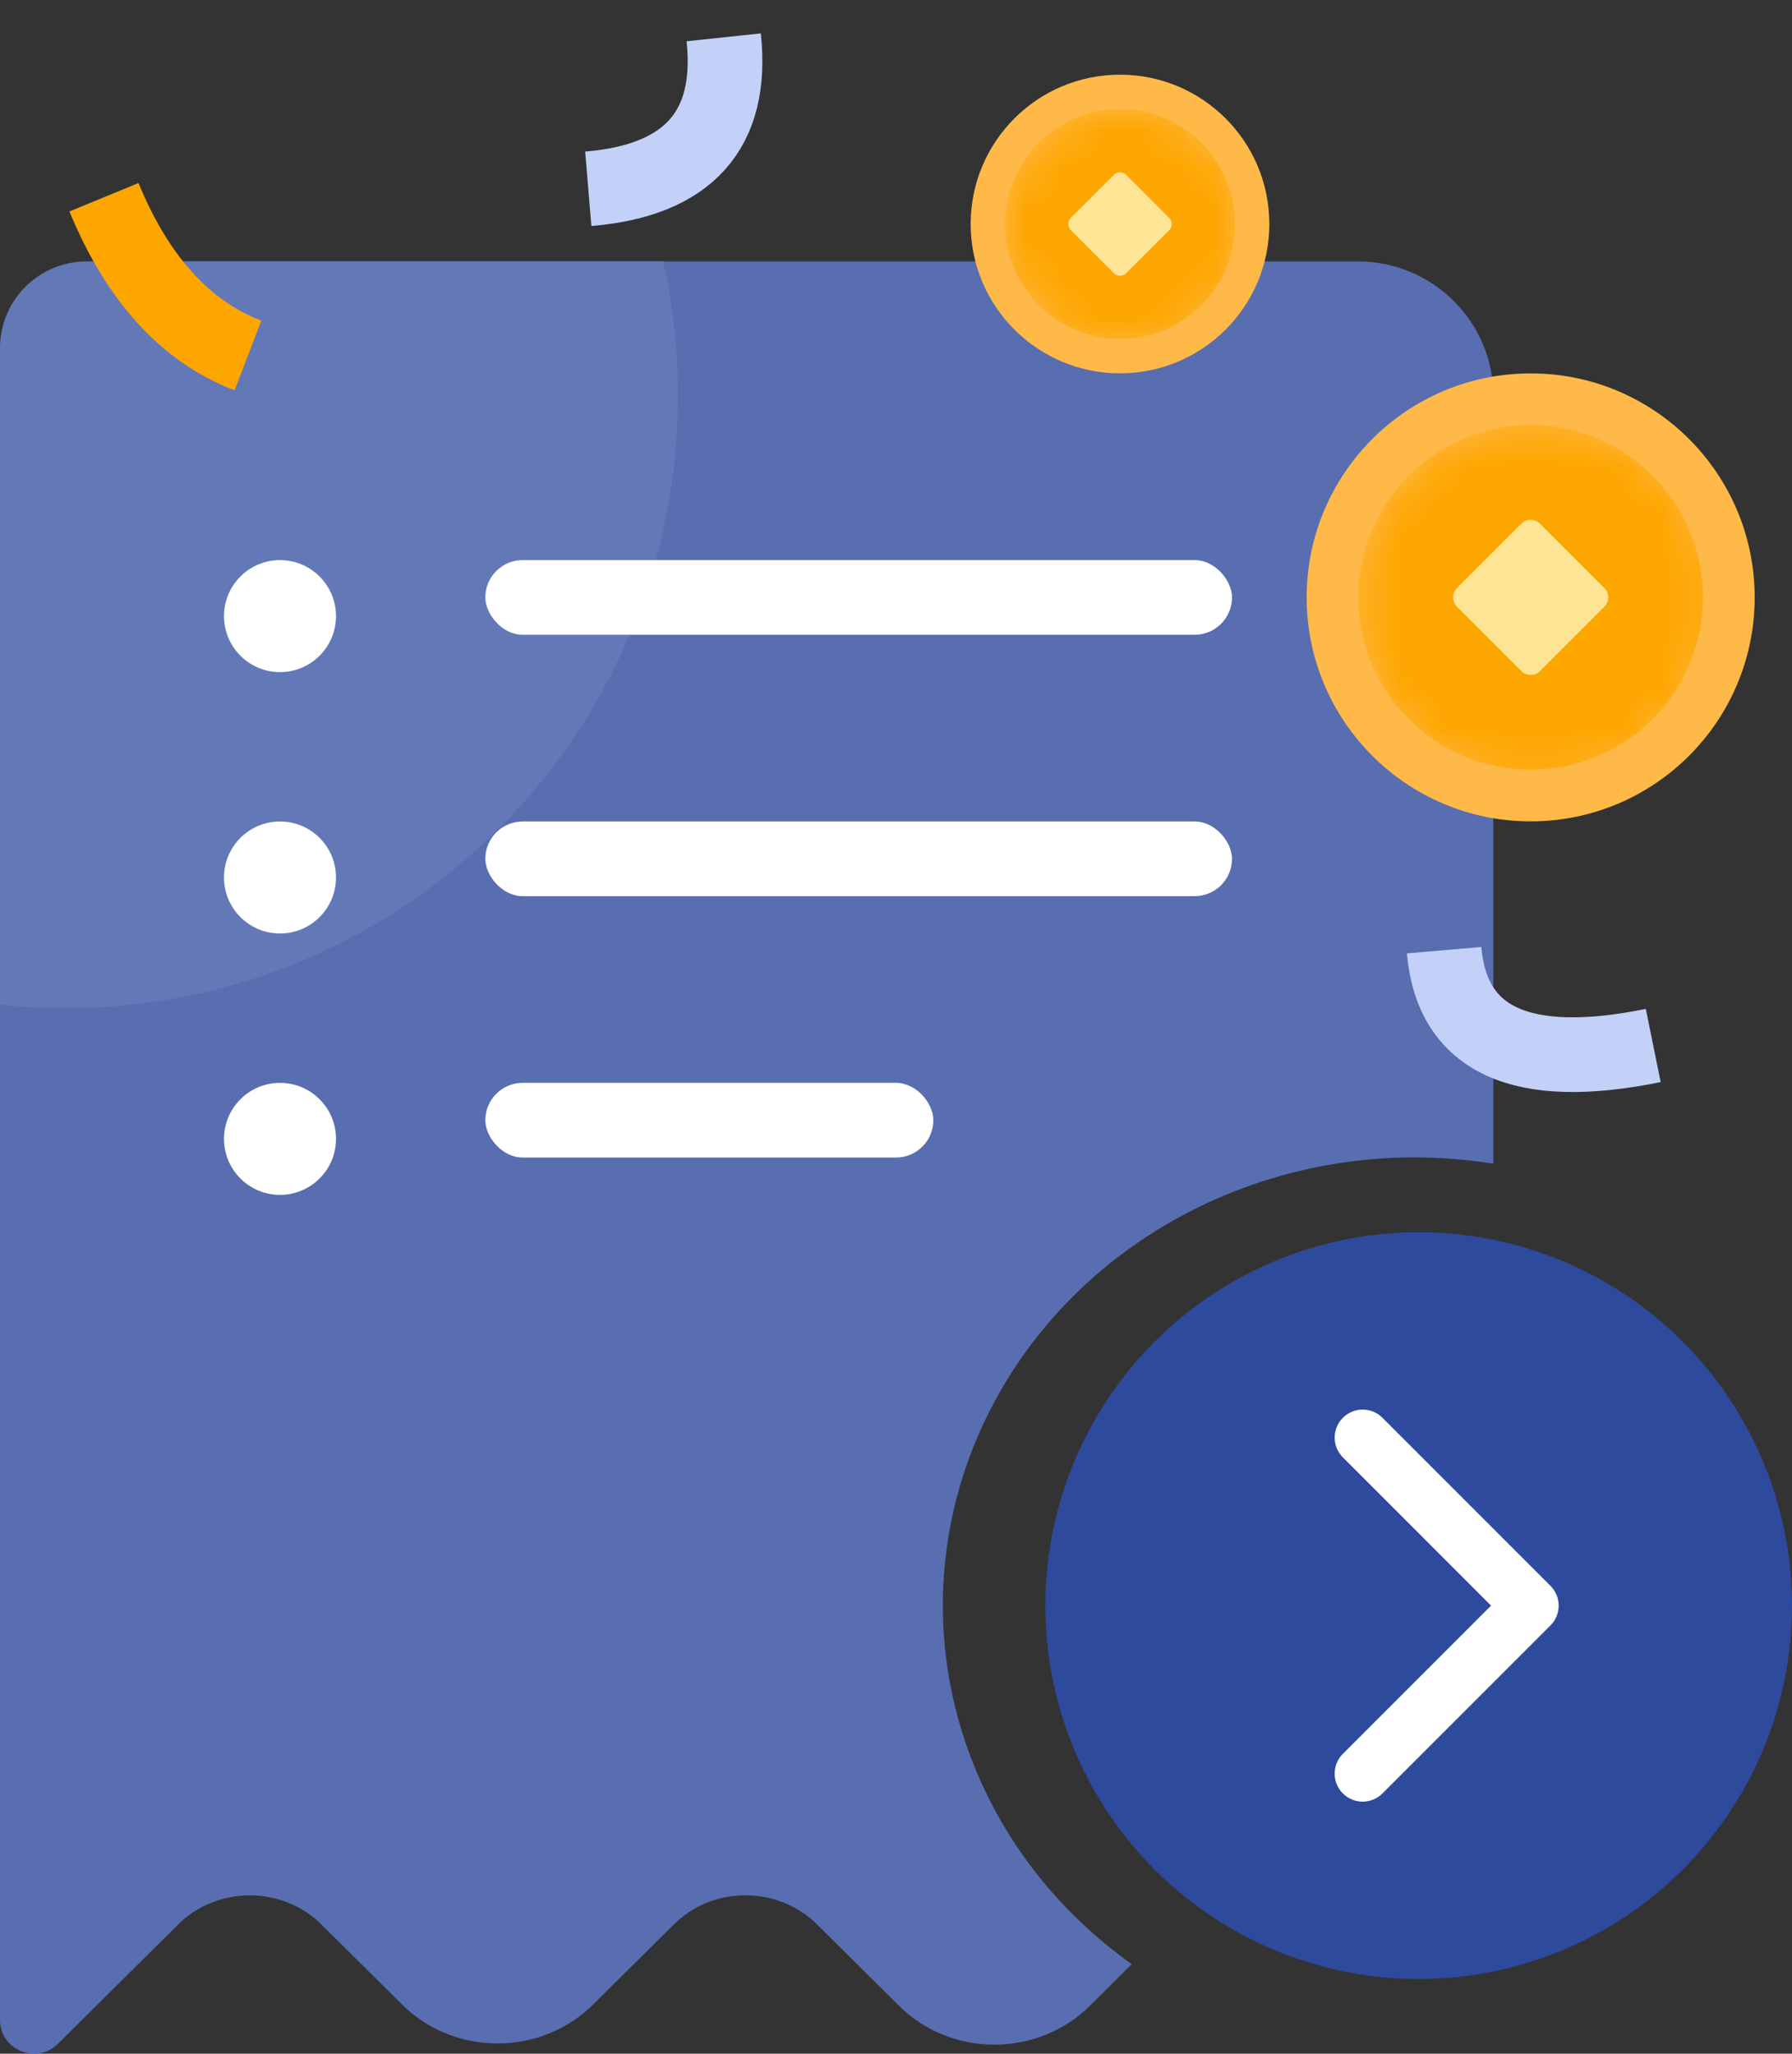 <?xml version="1.0" encoding="UTF-8"?>
<svg width="48px" height="55px" viewBox="0 0 48 55" version="1.1" xmlns="http://www.w3.org/2000/svg" xmlns:xlink="http://www.w3.org/1999/xlink">
    <rect x="0" y="0" width="48" height="55" fill="#333333" stroke="none"/>
    <title>编组 4备份 3</title>
    <defs>
        <path d="M1.385,6.114 C1.385,8.726 3.503,10.844 6.115,10.844 L6.115,10.844 C8.728,10.844 10.846,8.726 10.846,6.114 L10.846,6.114 C10.846,3.502 8.728,1.384 6.115,1.384 L6.115,1.384 C3.503,1.384 1.385,3.502 1.385,6.114" id="path-1"></path>
        <path d="M0.923,4.076 C0.923,5.817 2.335,7.229 4.077,7.229 L4.077,7.229 C5.819,7.229 7.231,5.817 7.231,4.076 L7.231,4.076 C7.231,2.335 5.819,0.923 4.077,0.923 L4.077,0.923 C2.335,0.923 0.923,2.335 0.923,4.076" id="path-3"></path>
    </defs>
    <g id="页面-1" stroke="none" stroke-width="1" fill="none" fill-rule="evenodd">
        <g id="意见反馈入口" transform="translate(-1856, -665)">
            <g id="编组-4备份-3" transform="translate(1856, 666)">
                <path d="M26.28,37.264 C23.98,42.356 25.648,48.281 30.316,51.602 L29.208,52.702 C28.541,53.376 27.611,53.758 26.637,53.758 C25.663,53.758 24.732,53.376 24.065,52.702 L21.897,50.55 C21.396,50.044 20.698,49.758 19.967,49.758 C19.237,49.758 18.538,50.044 18.038,50.55 L15.899,52.67 C15.232,53.344 14.302,53.726 13.328,53.726 C12.355,53.726 11.425,53.344 10.758,52.67 L8.619,50.55 C8.118,50.045 7.421,49.759 6.691,49.759 C5.96,49.759 5.263,50.045 4.762,50.55 L1.552,53.734 C0.979,54.302 0,53.9 0,53.096 L0,9.606 C0,7.614 1.627,6 3.636,6 L36.364,6 C38.373,6 40,7.614 40,9.606 L40,30.166 C34.25,29.24 28.58,32.173 26.28,37.264 Z" id="路径备份" fill="#586EB1" fill-rule="nonzero"></path>
                <path d="M18.16,8.323 L18.16,25.906 C17.581,25.968 16.994,26 16.399,26 C7.342,26 0,18.658 0,9.601 C0,8.364 0.138,7.159 0.398,6 L15.837,6 C17.12,6 18.16,7.04 18.16,8.323 Z" id="路径备份-17" fill="#6378B7" fill-rule="nonzero" transform="translate(9.08, 16) scale(-1, 1) translate(-9.08, -16) "></path>
                <g id="编组-4备份" transform="translate(28, 32)" fill-rule="nonzero">
                    <path d="M0,10 C-0,13.573 1.906,16.874 5,18.66 C8.094,20.447 11.906,20.447 15,18.66 C18.094,16.874 20,13.573 20,10 C20,6.427 18.094,3.126 15,1.34 C11.906,-0.447 8.094,-0.447 5,1.34 C1.906,3.126 -0,6.427 0,10 L0,10 Z" id="路径" fill="#2E4A9D"></path>
                    <g id="Icon/icon-向右箭头-灰" transform="translate(4, 4)" fill="#FFFFFF">
                        <path d="M1.72,3.22 C1.99,2.949 2.415,2.929 2.71,3.157 L2.78,3.22 L6.75,7.189 L10.72,3.22 C10.99,2.949 11.415,2.929 11.71,3.157 L11.78,3.22 C12.051,3.49 12.071,3.915 11.843,4.21 L11.78,4.28 L7.28,8.78 C7.01,9.051 6.585,9.071 6.29,8.843 L6.22,8.78 L1.72,4.28 C1.427,3.987 1.427,3.513 1.72,3.22 Z" id="路径-2" transform="translate(6.75, 6) rotate(-90) translate(-6.75, -6) "></path>
                    </g>
                </g>
                <g id="编组-7" transform="translate(6, 14)" fill="#FFFFFF">
                    <rect id="矩形备份-3" x="7" y="7" width="20" height="2" rx="1"></rect>
                    <rect id="矩形备份-5" x="7" y="0" width="20" height="2" rx="1"></rect>
                    <circle id="椭圆形" cx="1.5" cy="1.5" r="1.5"></circle>
                    <circle id="椭圆形备份" cx="1.5" cy="8.5" r="1.5"></circle>
                    <circle id="椭圆形备份-6" cx="1.5" cy="15.5" r="1.5"></circle>
                    <rect id="矩形备份-4" x="7" y="14" width="12" height="2" rx="1"></rect>
                </g>
                <g id="编组-6" transform="translate(26, 1)">
                    <g id="编组-3备份-2" transform="translate(9, 8)">
                        <path d="M6,11.997 C2.686,11.997 0,9.312 0,5.999 C0,2.686 2.686,0 6,0 C9.314,0 12,2.686 12,5.999 C12,9.312 9.314,11.997 6,11.997 Z" id="Fill-37" fill="#FFB948"></path>
                        <mask id="mask-2" fill="white">
                            <use xlink:href="#path-1"></use>
                        </mask>
                        <g id="Clip-40"></g>
                        <path d="M6,10.613 C8.549,10.613 10.615,8.547 10.615,5.999 C10.615,3.45 8.549,1.384 6,1.384 C3.451,1.384 1.385,3.45 1.385,5.999 C1.385,8.547 3.451,10.613 6,10.613 Z" id="Fill-39" fill="#FEA600" mask="url(#mask-2)"></path>
                        <path d="M5.752,7.973 L4.025,6.246 C3.889,6.11 3.889,5.887 4.025,5.751 L5.752,4.024 C5.889,3.888 6.111,3.888 6.247,4.024 L7.975,5.751 C8.111,5.887 8.111,6.11 7.975,6.246 L6.247,7.973 C6.111,8.109 5.889,8.109 5.752,7.973" id="Fill-41" fill="#FEE596" mask="url(#mask-2)"></path>
                    </g>
                    <g id="编组-3备份-3">
                        <path d="M4,7.998 C1.791,7.998 0,6.208 0,3.999 C0,1.79 1.791,0 4,0 C6.209,0 8,1.79 8,3.999 C8,6.208 6.209,7.998 4,7.998 Z" id="Fill-37" fill="#FFB948"></path>
                        <mask id="mask-4" fill="white">
                            <use xlink:href="#path-3"></use>
                        </mask>
                        <g id="Clip-40"></g>
                        <path d="M4,7.075 C5.699,7.075 7.077,5.698 7.077,3.999 C7.077,2.3 5.699,0.923 4,0.923 C2.301,0.923 0.923,2.3 0.923,3.999 C0.923,5.698 2.301,7.075 4,7.075 Z" id="Fill-39" fill="#FEA600" mask="url(#mask-4)"></path>
                        <path d="M3.835,5.315 L2.683,4.164 C2.593,4.073 2.593,3.925 2.683,3.834 L3.835,2.683 C3.926,2.592 4.074,2.592 4.165,2.683 L5.317,3.834 C5.407,3.925 5.407,4.073 5.317,4.164 L4.165,5.315 C4.074,5.406 3.926,5.406 3.835,5.315" id="Fill-41" fill="#FEE596" mask="url(#mask-4)"></path>
                    </g>
                </g>
                <path d="M6.714,8.452 C5.021,7.869 3.687,6.502 2.712,4.351" id="路径-3备份-2" stroke="#FEA600" stroke-width="2" transform="translate(4.713, 6.401) rotate(2) translate(-4.713, -6.401) "></path>
                <path d="M15.173,2.413 C17.424,3.888 19.21,3.567 20.529,1.45" id="路径-3备份-4" stroke="#C3D1F8" stroke-width="2" transform="translate(17.851, 2.386) rotate(-38) translate(-17.851, -2.386) "></path>
                <path d="M38.342,26.734 C40.227,28.264 42.136,27.512 44.069,24.478" id="路径-3备份-5" stroke="#C3D1F8" stroke-width="2" transform="translate(41.206, 25.991) rotate(46) translate(-41.206, -25.991) "></path>
            </g>
        </g>
    </g>
</svg>